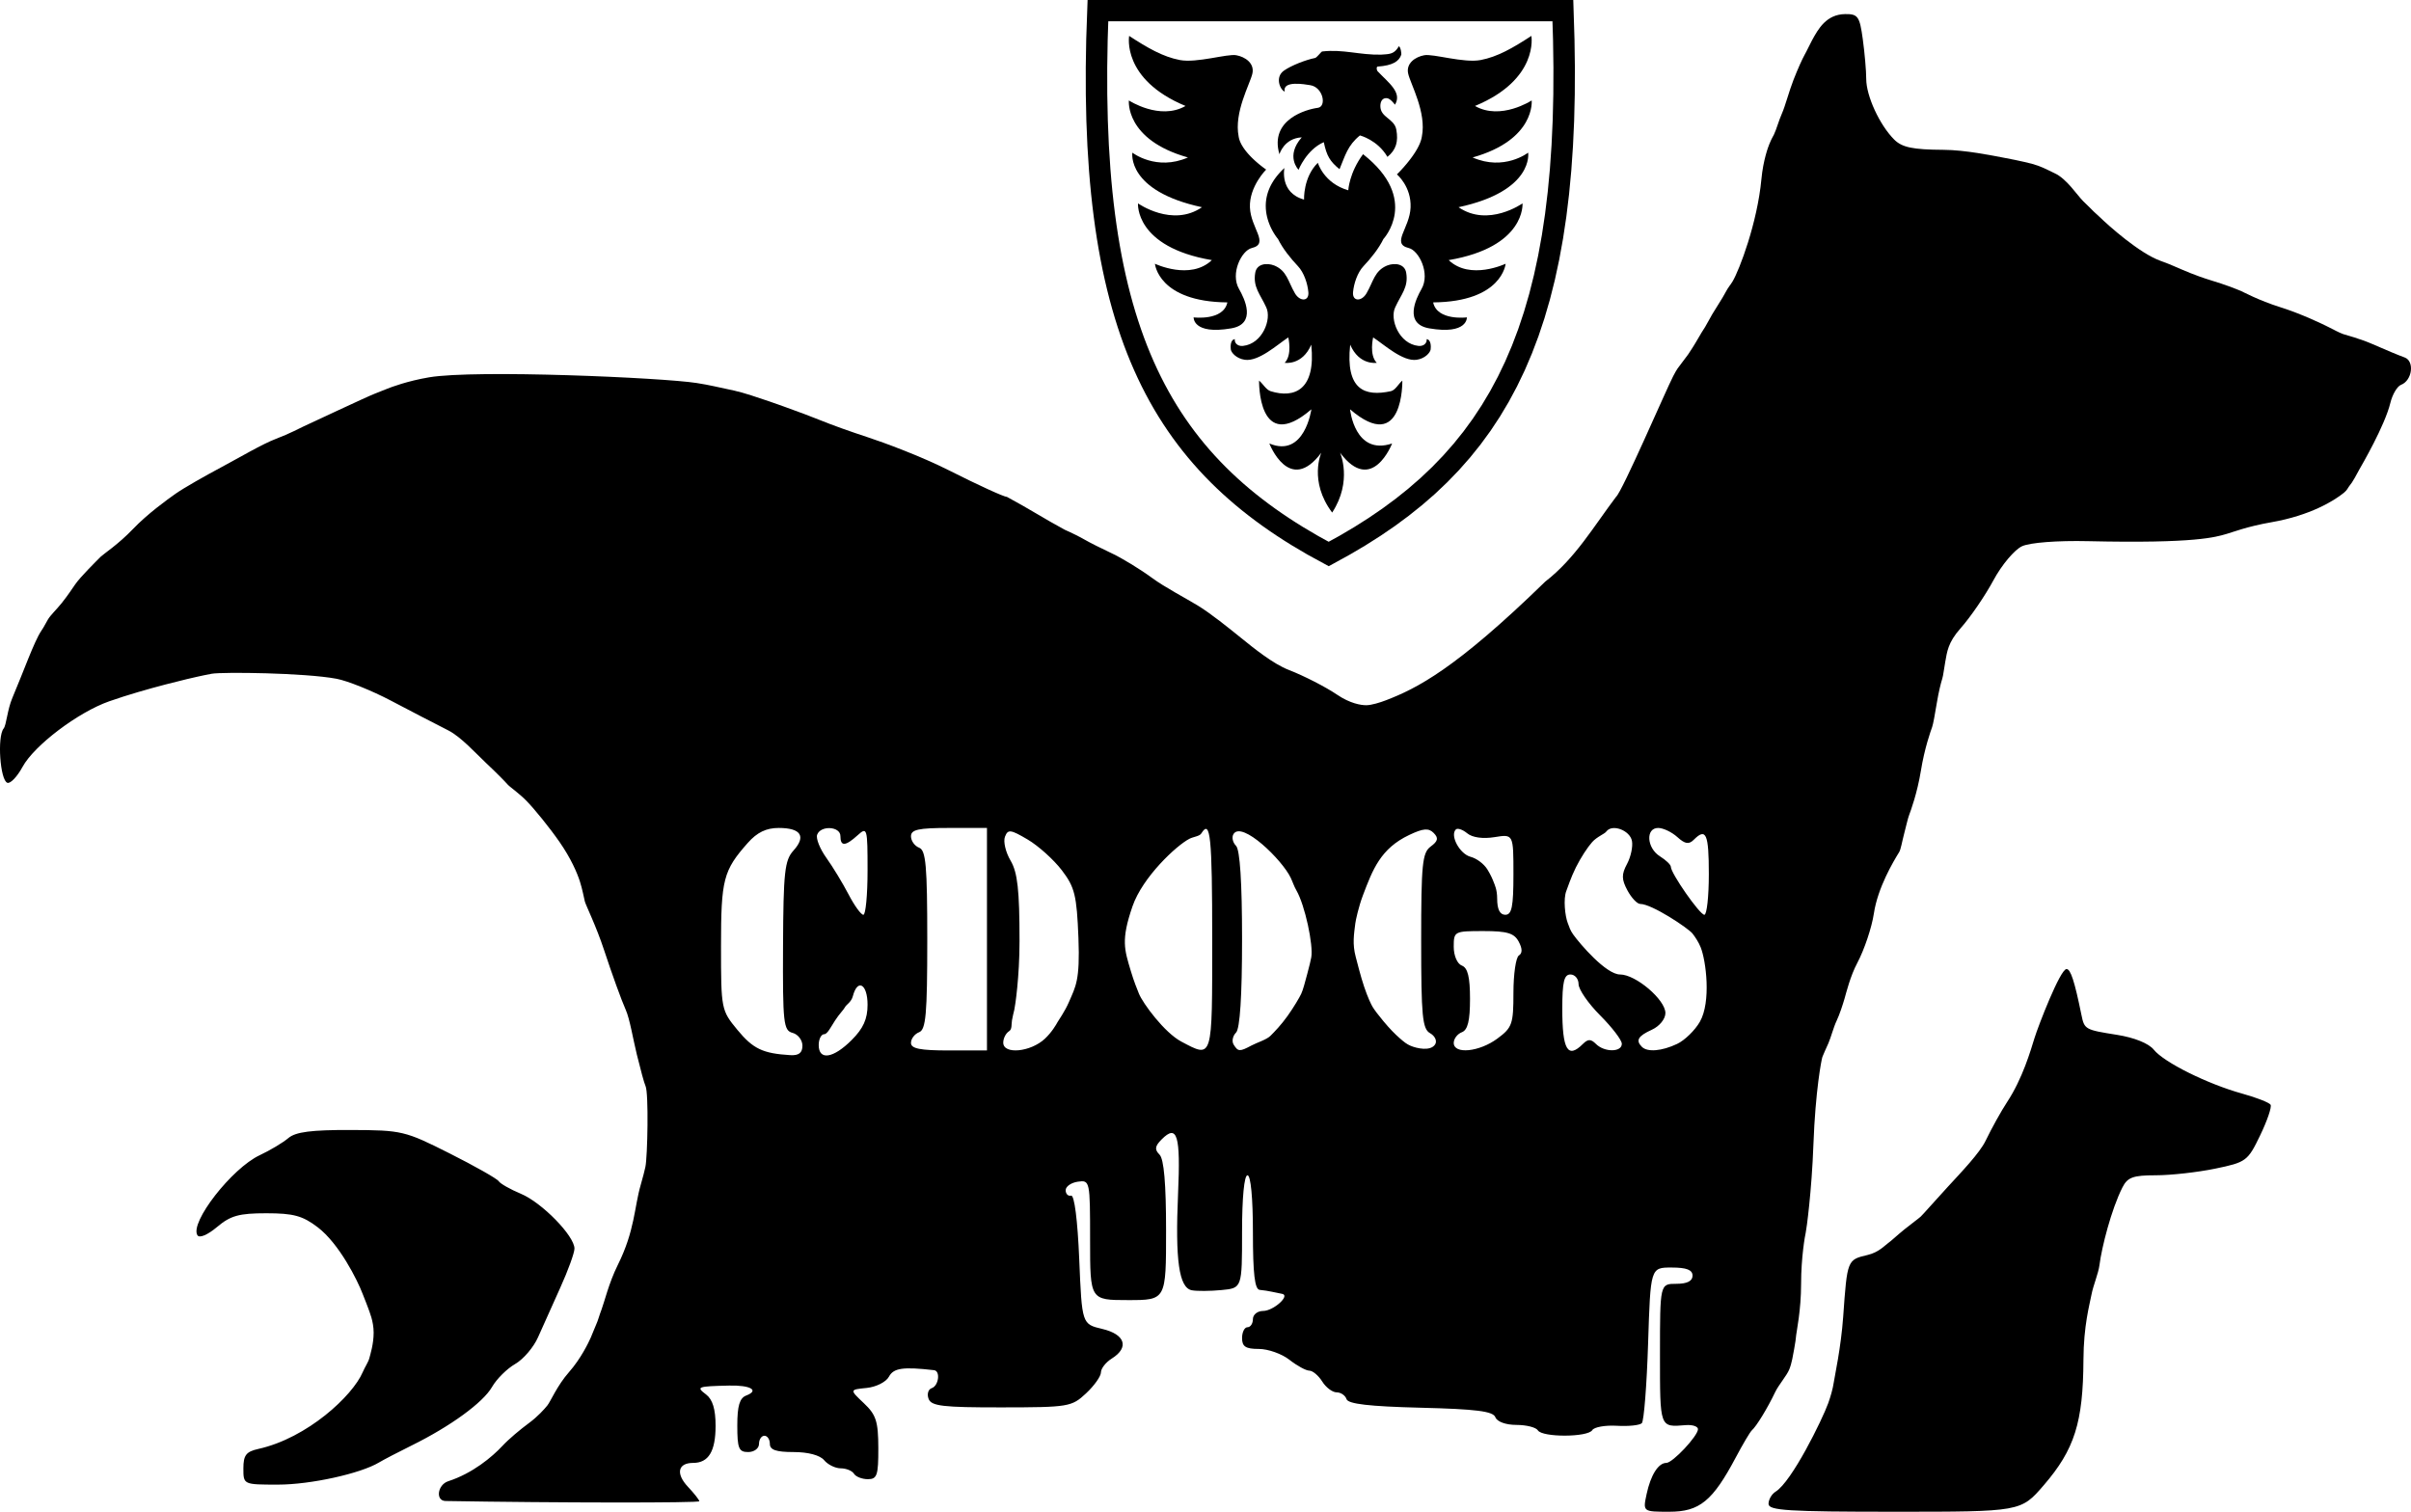 <?xml version="1.0" encoding="UTF-8" standalone="no"?>
<!-- Created with Inkscape (http://www.inkscape.org/) -->
<svg
   xmlns:dc="http://purl.org/dc/elements/1.1/"
   xmlns:cc="http://creativecommons.org/ns#"
   xmlns:rdf="http://www.w3.org/1999/02/22-rdf-syntax-ns#"
   xmlns:svg="http://www.w3.org/2000/svg"
   xmlns="http://www.w3.org/2000/svg"
   xmlns:sodipodi="http://sodipodi.sourceforge.net/DTD/sodipodi-0.dtd"
   xmlns:inkscape="http://www.inkscape.org/namespaces/inkscape"
   width="444.214"
   height="278.564"
   id="svg2"
   sodipodi:version="0.32"
   inkscape:version="0.46"
   version="1.0"
   sodipodi:docname="cdogs_logo.svg"
   inkscape:output_extension="org.inkscape.output.svg.inkscape">
  <defs
     id="defs4">
    <inkscape:perspective
       sodipodi:type="inkscape:persp3d"
       inkscape:vp_x="0 : 526.18109 : 1"
       inkscape:vp_y="0 : 1000 : 0"
       inkscape:vp_z="744.09448 : 526.18109 : 1"
       inkscape:persp3d-origin="372.04724 : 350.78739 : 1"
       id="perspective10" />
    <inkscape:perspective
       id="perspective2447"
       inkscape:persp3d-origin="372.04724 : 350.78739 : 1"
       inkscape:vp_z="744.09448 : 526.18109 : 1"
       inkscape:vp_y="0 : 1000 : 0"
       inkscape:vp_x="0 : 526.18109 : 1"
       sodipodi:type="inkscape:persp3d" />
    <inkscape:perspective
       id="perspective16"
       inkscape:persp3d-origin="371.14001 : 281.71 : 1"
       inkscape:vp_z="742.28003 : 422.565 : 1"
       inkscape:vp_y="0 : 1000 : 0"
       inkscape:vp_x="0 : 422.565 : 1"
       sodipodi:type="inkscape:persp3d" />
    <inkscape:perspective
       id="perspective2648"
       inkscape:persp3d-origin="372.04724 : 350.78739 : 1"
       inkscape:vp_z="744.09448 : 526.18109 : 1"
       inkscape:vp_y="0 : 1000 : 0"
       inkscape:vp_x="0 : 526.18109 : 1"
       sodipodi:type="inkscape:persp3d" />
  </defs>
  <sodipodi:namedview
     id="base"
     pagecolor="#ffffff"
     bordercolor="#666666"
     borderopacity="1.0"
     gridtolerance="10000"
     guidetolerance="10"
     objecttolerance="10"
     inkscape:pageopacity="0.0"
     inkscape:pageshadow="2"
     inkscape:zoom="2.629393"
     inkscape:cx="233.5"
     inkscape:cy="126.07473"
     inkscape:document-units="px"
     inkscape:current-layer="layer1"
     showgrid="false"
     inkscape:window-width="1680"
     inkscape:window-height="1029"
     inkscape:window-x="1280"
     inkscape:window-y="0" />
  <g
     inkscape:label="Layer 1"
     inkscape:groupmode="layer"
     id="layer1"
     transform="translate(-153.854,-386.136)"
     style="display:inline">
    <path
       style="fill:#000000"
       d="M 457.233,661.45 C 457.985,657.934 459.397,655.7 460.867,655.7 C 462.032,655.7 466.697,650.725 466.697,649.483 C 466.697,648.974 465.684,648.639 464.447,648.739 C 459.613,649.131 459.697,649.362 459.697,635.7 C 459.697,622.7 459.697,622.7 462.697,622.7 C 464.697,622.7 465.697,622.2 465.697,621.2 C 465.697,620.125 464.6,619.7 461.825,619.7 C 457.953,619.7 457.953,619.7 457.507,633.685 C 457.261,641.377 456.741,647.989 456.351,648.379 C 455.961,648.769 453.891,648.985 451.751,648.858 C 449.61,648.732 447.571,649.095 447.219,649.664 C 446.399,650.992 438.014,651.022 437.197,649.7 C 436.857,649.15 435.079,648.7 433.245,648.7 C 431.288,648.7 429.686,648.114 429.366,647.281 C 428.943,646.178 425.869,645.788 415.591,645.531 C 406.139,645.295 402.242,644.843 401.945,643.95 C 401.717,643.263 400.897,642.7 400.122,642.7 C 399.347,642.7 398.152,641.8 397.465,640.7 C 396.778,639.6 395.71,638.7 395.091,638.7 C 394.473,638.7 392.822,637.8 391.424,636.7 C 390.026,635.6 387.49,634.7 385.789,634.7 C 383.364,634.7 382.697,634.269 382.697,632.7 C 382.697,631.6 383.147,630.7 383.697,630.7 C 384.247,630.7 384.697,630.025 384.697,629.2 C 384.697,628.375 385.542,627.7 386.574,627.7 C 388.482,627.7 391.668,624.827 390.069,624.548 C 389.589,624.464 388.747,624.291 388.197,624.163 C 387.647,624.035 386.634,623.879 385.947,623.816 C 385.034,623.731 384.697,620.872 384.697,613.2 C 384.697,606.867 384.3,602.7 383.697,602.7 C 383.094,602.7 382.697,606.832 382.697,613.095 C 382.697,623.49 382.697,623.49 378.908,623.851 C 376.825,624.05 374.364,624.067 373.441,623.889 C 371.079,623.435 370.36,618.38 370.907,606.074 C 371.386,595.318 370.752,593.216 367.894,596.075 C 366.635,597.333 366.547,597.95 367.49,598.893 C 368.307,599.71 368.697,604.236 368.697,612.9 C 368.697,625.7 368.697,625.7 361.697,625.7 C 354.697,625.7 354.697,625.7 354.697,614.631 C 354.697,603.723 354.664,603.566 352.447,603.881 C 351.209,604.056 350.197,604.763 350.197,605.45 C 350.197,606.138 350.647,606.588 351.197,606.45 C 351.801,606.299 352.395,610.931 352.697,618.165 C 353.197,630.13 353.197,630.13 356.947,631.015 C 361.17,632.01 361.949,634.437 358.697,636.468 C 357.597,637.155 356.697,638.304 356.697,639.022 C 356.697,639.739 355.459,641.48 353.947,642.891 C 351.293,645.367 350.748,645.457 338.374,645.471 C 327.593,645.483 325.455,645.233 324.944,643.903 C 324.61,643.032 324.868,642.143 325.517,641.927 C 326.805,641.498 327.161,638.753 325.947,638.614 C 320.232,637.96 318.495,638.21 317.638,639.81 C 317.116,640.785 315.28,641.714 313.533,641.887 C 310.372,642.2 310.372,642.2 313.017,644.7 C 315.275,646.834 315.665,648.042 315.68,652.95 C 315.695,657.981 315.454,658.7 313.756,658.7 C 312.688,658.7 311.537,658.25 311.197,657.7 C 310.857,657.15 309.76,656.7 308.76,656.7 C 307.76,656.7 306.382,656.025 305.697,655.2 C 304.937,654.285 302.746,653.7 300.074,653.7 C 296.85,653.7 295.697,653.305 295.697,652.2 C 295.697,651.375 295.247,650.7 294.697,650.7 C 294.147,650.7 293.697,651.375 293.697,652.2 C 293.697,653.034 292.808,653.7 291.697,653.7 C 289.969,653.7 289.697,653.034 289.697,648.807 C 289.697,645.191 290.126,643.75 291.34,643.284 C 293.817,642.333 292.143,641.356 288.197,641.45 C 282.295,641.591 282.079,641.674 283.947,643.092 C 285.151,644.007 285.697,645.805 285.697,648.86 C 285.697,653.568 284.406,655.7 281.556,655.7 C 278.756,655.7 278.323,657.673 280.592,660.089 C 281.75,661.321 282.697,662.525 282.697,662.765 C 282.698,663.093 256.505,663.069 235.947,662.721 C 234.047,662.689 234.454,659.716 236.447,659.072 C 240.917,657.628 244.516,654.612 246.424,652.565 C 247.636,651.265 249.702,649.545 251.345,648.331 C 252.939,647.152 254.138,645.808 254.697,645.12 C 255.296,644.383 256.497,641.462 258.697,638.963 C 260.897,636.464 262.292,633.522 262.697,632.618 C 263.096,631.728 263.42,630.784 263.697,630.2 C 264.047,629.461 264.262,628.514 264.701,627.391 C 265.152,626.236 266.036,622.526 267.663,619.258 C 270.851,612.857 270.695,608.613 271.904,604.468 C 272.313,603.064 272.639,601.748 272.764,601.159 C 273.166,599.269 273.389,587.547 272.791,586.258 C 272.544,585.727 271.92,583.436 271.188,580.449 C 270.494,577.621 269.882,573.85 269.137,572.2 C 268.392,570.55 266.598,565.6 265.152,561.2 C 263.705,556.8 261.793,552.951 261.609,552.25 C 261.407,551.478 261.196,550.117 260.697,548.561 C 260.18,546.95 259.064,544.337 256.947,541.285 C 255.102,538.625 252.337,535.225 250.871,533.724 C 249.442,532.261 247.796,531.165 247.371,530.679 C 246.925,530.168 245.508,528.707 243.446,526.768 C 241.537,524.972 238.783,521.908 236.446,520.723 C 234.109,519.538 229.347,517.068 225.864,515.234 C 222.381,513.4 217.881,511.59 215.864,511.211 C 209.967,510.104 194.819,509.938 192.859,510.286 C 191.875,510.46 190.944,510.675 190.303,510.811 C 189.334,511.016 180.791,512.97 173.977,515.362 C 168.23,517.379 160.145,523.499 158,527.457 C 157.029,529.248 155.777,530.563 155.216,530.379 C 153.869,529.937 153.31,521.88 154.523,520.376 C 155.044,519.729 155.176,516.976 156.146,514.7 C 158.122,510.067 160.159,504.298 161.447,502.401 C 162.084,501.462 162.309,500.889 162.697,500.266 C 163.246,499.381 164.167,498.573 165.197,497.292 C 166.322,495.892 167.126,494.656 167.697,493.832 C 168.695,492.391 171.588,489.549 172.429,488.7 C 172.845,488.281 175.684,486.415 178.35,483.621 C 181.016,480.828 184.701,478.166 186.197,477.118 C 187.746,476.032 191.534,473.883 194.697,472.194 C 197.923,470.471 202.222,467.932 204.697,466.999 C 207.172,466.066 209.324,464.921 209.697,464.752 C 211.24,464.049 221.429,459.243 222.888,458.685 C 223.919,458.29 224.599,458.018 225.141,457.79 C 225.854,457.491 228.944,456.333 232.904,455.665 C 241.517,454.212 275.911,455.727 282.197,456.71 C 284.649,457.093 285.935,457.436 289.146,458.115 C 290.783,458.461 293.751,459.469 295.549,460.083 C 297.534,460.761 299.257,461.404 300.068,461.7 C 301.031,462.053 303.001,462.76 304.916,463.541 C 307.275,464.504 310.722,465.721 313.697,466.694 C 316.652,467.661 323.514,470.187 328.79,472.853 C 334.067,475.519 338.835,477.7 339.387,477.7 C 343.351,479.822 346.434,481.823 350.044,483.76 C 351.228,484.274 352.872,485.092 353.697,485.577 C 354.522,486.061 356.772,487.195 358.697,488.097 C 360.622,488.999 363.997,491.064 366.197,492.686 C 368.397,494.307 372.268,496.34 374.526,497.709 C 376.907,499.153 380.306,501.897 382.526,503.694 C 384.871,505.592 388.424,508.465 391.29,509.575 C 394.091,510.66 398.114,512.722 400.229,514.158 C 402.557,515.737 404.606,516.109 405.637,516.083 C 406.596,516.058 408.097,515.6 409.197,515.177 C 414.84,513.007 421.96,509.487 438.547,493.316 C 444.076,489.045 447.507,483.105 451.593,477.7 C 452.736,476.774 460.817,457.971 462.13,455.45 C 462.866,454.038 463.038,453.9 463.64,453.103 C 465.06,451.224 464.821,451.575 465.697,450.2 C 466.487,448.959 467.066,447.872 467.37,447.398 C 467.984,446.441 468.03,446.391 468.697,445.169 C 469.402,443.877 469.059,444.479 470.398,442.314 C 471.205,441.009 471.352,440.797 471.697,440.143 C 472.352,438.9 472.621,438.75 473.068,438 C 474.33,435.883 477.632,427.196 478.384,419.151 C 478.715,415.603 479.659,413.134 479.841,412.7 C 480.413,411.34 480.267,411.801 480.697,410.923 C 481.15,409.995 481.59,408.334 482.165,407.05 C 482.771,405.695 483.462,402.999 484.283,400.889 C 485.094,398.804 485.917,397.004 486.315,396.293 C 486.873,395.296 487.129,394.642 487.697,393.592 C 488.855,391.449 490.365,388.774 493.811,388.732 C 496.169,388.703 496.487,389.154 497.061,393.34 C 497.411,395.892 497.697,399.197 497.697,400.686 C 497.697,403.818 500.163,409.167 502.843,411.846 C 504.297,413.3 506.261,413.71 511.947,413.744 C 515.934,413.768 520.899,414.796 523.197,415.229 C 525.8,415.719 528.264,416.259 529.397,416.685 C 530.758,417.197 531.609,417.699 532.397,418.054 C 533.492,418.547 534.525,419.538 535.447,420.589 C 536.281,421.541 537.127,422.666 537.697,423.235 C 538.402,423.94 538.627,424.104 539.197,424.7 C 539.871,425.405 539.841,425.287 540.697,426.116 C 542.274,427.643 548.016,432.826 551.983,434.226 C 553.925,434.911 555.042,435.492 555.697,435.74 C 556.117,435.899 558.232,436.882 561.197,437.788 C 564.071,438.666 565.337,439.189 566.697,439.734 C 567.062,439.88 569.959,441.476 573.947,442.73 C 577.934,443.984 581.807,445.867 582.776,446.355 C 583.794,446.868 584.856,447.448 585.58,447.7 C 586.217,447.922 588.694,448.534 591.002,449.553 C 593.309,450.572 595.949,451.669 596.869,451.992 C 598.766,452.656 598.309,456.251 596.227,457.05 C 595.527,457.319 594.645,458.813 594.267,460.369 C 593.245,464.584 588.984,471.881 588.519,472.7 C 588.318,473.053 588.049,473.577 587.697,474.2 C 587.291,474.918 587.046,475.275 586.697,475.7 C 586.449,476.002 586.336,476.429 585.691,476.95 C 583.849,478.437 579.482,481.123 572.365,482.364 C 567.85,483.15 565.233,484.198 564.096,484.519 C 562.089,485.086 558.57,486.312 538.566,485.855 C 532.948,485.727 527.883,486.114 526.411,486.785 C 525.023,487.417 522.647,490.244 521.131,493.067 C 519.614,495.89 516.897,499.861 515.091,501.892 C 512.715,504.563 512.596,506.274 512.26,508.078 C 512.006,509.45 511.902,510.574 511.705,511.195 C 511.453,511.991 511.045,513.594 510.697,515.7 C 510.344,517.835 510.028,519.591 509.839,520.113 C 509.568,520.858 508.435,524.024 507.769,528.156 C 507.102,532.288 505.844,535.683 505.627,536.244 C 505.367,536.912 505.099,538.167 504.697,539.7 C 504.294,541.235 504.078,542.646 503.76,543.161 C 502.685,544.904 499.822,549.686 499.104,554.468 C 498.718,557.042 497.344,561.139 496.05,563.573 C 494.756,566.007 494.029,569.018 493.697,570.158 C 493.395,571.195 492.804,573.05 492.229,574.259 C 491.673,575.427 491.201,577.273 490.729,578.367 C 490.258,579.458 489.831,580.305 489.62,580.892 C 489.449,581.369 488.329,587.136 487.968,597.011 C 487.652,605.678 486.682,612.763 486.545,613.294 C 486.431,613.734 485.697,617.815 485.697,622.7 C 485.697,627.585 484.838,631.558 484.791,632.142 C 484.746,632.702 484.627,633.617 484.416,634.734 C 484.201,635.869 484.001,637.287 483.515,638.483 C 483.053,639.623 481.55,641.325 480.897,642.7 C 479.532,645.577 477.459,648.972 476.622,649.7 C 476.306,649.975 474.973,652.225 473.658,654.7 C 469.397,662.726 466.983,664.7 461.43,664.7 C 456.538,664.7 456.538,664.7 457.233,661.45 z M 301.697,578.817 C 301.697,577.781 300.877,576.719 299.874,576.457 C 298.206,576.021 298.058,574.669 298.124,560.445 C 298.188,546.802 298.422,544.661 300.045,542.868 C 302.426,540.238 301.422,538.7 297.325,538.7 C 295.033,538.7 293.351,539.513 291.634,541.45 C 287.121,546.543 286.697,548.175 286.697,560.459 C 286.697,572.094 286.735,572.291 289.714,575.905 C 292.592,579.396 294.393,580.258 299.447,580.564 C 301.032,580.66 301.697,580.144 301.697,578.817 z M 310.774,577.777 C 312.915,575.636 313.697,573.897 313.697,571.277 C 313.697,567.453 311.855,566.381 310.987,569.7 C 310.699,570.8 309.779,571.254 309.555,571.7 C 309.306,572.199 308.519,572.925 307.697,574.2 C 306.9,575.437 306.285,576.7 305.722,576.7 C 305.158,576.7 304.697,577.6 304.697,578.7 C 304.697,581.587 307.37,581.181 310.774,577.777 z M 335.697,559.2 L 335.697,538.7 L 328.697,538.7 C 323.078,538.7 321.697,539.002 321.697,540.232 C 321.697,541.074 322.372,542.022 323.197,542.339 C 324.446,542.818 324.697,545.662 324.697,559.339 C 324.697,573.016 324.446,575.859 323.197,576.339 C 322.372,576.655 321.697,577.541 321.697,578.307 C 321.697,579.365 323.38,579.7 328.697,579.7 L 335.697,579.7 L 335.697,559.2 z M 346.382,577.526 C 347.655,576.33 348.474,574.906 348.697,574.485 C 348.896,574.109 350.043,572.538 350.801,570.774 C 352.027,567.919 352.861,566.837 352.551,558.984 C 352.239,551.1 351.876,549.621 349.491,546.495 C 348.003,544.546 345.174,542 343.205,540.838 C 340.031,538.965 339.555,538.907 339.011,540.324 C 338.673,541.204 339.14,543.18 340.047,544.716 C 341.334,546.895 341.697,550.156 341.697,559.545 C 341.697,566.166 340.886,571.572 340.741,572.173 C 340.614,572.698 340.419,573.479 340.309,574.131 C 340.174,574.925 340.353,575.795 339.765,576.158 C 339.178,576.521 338.697,577.467 338.697,578.259 C 338.697,580.491 343.739,580.009 346.382,577.526 z M 377.197,559.199 C 377.197,540.264 376.863,537.005 375.197,539.7 C 374.857,540.25 373.764,540.301 372.989,540.7 C 370.612,541.925 364.377,547.743 362.519,553.117 C 360.352,559.387 361.029,561.116 362.203,565.065 C 362.775,566.989 363.348,568.368 363.697,569.238 C 364.4,570.988 368.385,576.419 371.519,578.074 C 377.323,581.139 377.197,581.56 377.197,559.199 z M 384.46,578.773 C 385.415,578.263 387.214,577.714 387.915,577.017 C 388.711,576.227 389.874,575.023 391.063,573.366 C 392.199,571.783 393.297,569.91 393.595,569.263 C 393.951,568.489 394.273,567.212 394.697,565.641 C 395.103,564.136 395.346,563.099 395.447,562.551 C 395.86,560.304 394.287,552.938 392.712,550.21 C 392.253,549.415 392.062,548.732 391.665,547.891 C 390.099,544.573 382.657,537.337 381.12,539.825 C 380.763,540.402 380.972,541.375 381.584,541.987 C 382.309,542.712 382.697,548.712 382.697,559.2 C 382.697,569.689 382.309,575.688 381.584,576.413 C 380.972,577.025 380.773,578.015 381.143,578.613 C 381.961,579.937 382.254,579.951 384.46,578.773 z M 418.278,578.569 C 418.663,577.946 418.239,577.024 417.337,576.519 C 415.923,575.727 415.697,573.385 415.697,559.511 C 415.697,545.346 415.906,543.266 417.447,542.128 C 418.804,541.125 418.929,540.563 418.005,539.626 C 417.074,538.681 416.087,538.762 413.49,539.994 C 408.233,542.489 406.775,546.327 404.948,551.161 C 404.165,553.234 403.633,555.726 403.564,556.282 C 403.316,558.288 402.999,560.075 403.642,562.464 C 403.913,563.469 404.52,565.971 405.188,567.95 C 405.867,569.963 406.484,571.242 406.767,571.7 C 407.106,572.249 407.755,573.124 408.734,574.297 C 409.925,575.725 410.86,576.668 411.709,577.414 C 412.603,578.199 413.048,578.531 413.697,578.817 C 414.874,579.336 417.456,579.9 418.278,578.569 z M 429.737,577.512 C 432.468,575.493 432.697,574.84 432.697,569.071 C 432.697,565.632 433.148,562.539 433.7,562.199 C 434.366,561.786 434.355,560.929 433.664,559.64 C 432.832,558.084 431.546,557.7 427.162,557.7 C 421.801,557.7 421.697,557.755 421.697,560.593 C 421.697,562.242 422.342,563.734 423.197,564.062 C 424.281,564.478 424.697,566.178 424.697,570.2 C 424.697,574.222 424.281,575.922 423.197,576.339 C 422.372,576.655 421.697,577.541 421.697,578.307 C 421.697,580.45 426.391,579.986 429.737,577.512 z M 445.497,578.5 C 446.43,577.567 446.964,577.567 447.897,578.5 C 449.474,580.077 452.706,580.043 452.664,578.45 C 452.646,577.763 450.846,575.412 448.664,573.227 C 446.482,571.042 444.697,568.454 444.697,567.477 C 444.697,566.5 444.022,565.7 443.197,565.7 C 442.021,565.7 441.697,567.071 441.697,572.034 C 441.697,579.601 442.696,581.301 445.497,578.5 z M 462.845,578.498 C 464.246,577.837 466.136,576.001 467.045,574.417 C 469.147,570.755 468.187,563.163 467.197,560.7 C 466.821,559.766 466.246,558.876 465.697,558.167 C 464.948,557.2 458.208,552.7 456.05,552.7 C 455.492,552.7 454.433,551.575 453.697,550.2 C 452.608,548.166 452.595,547.259 453.627,545.332 C 454.324,544.029 454.732,542.122 454.534,541.093 C 454.154,539.121 450.871,537.909 449.817,539.352 C 449.476,539.818 448.098,540.299 447.199,541.308 C 446.362,542.246 445.105,544.155 444.199,545.976 C 443.298,547.785 442.662,549.744 442.447,550.285 C 441.854,551.774 442.208,554.917 442.697,556.2 C 442.997,556.989 443.148,557.542 443.697,558.316 C 444.964,560.101 449.78,565.7 452.343,565.7 C 455.232,565.7 460.697,570.351 460.697,572.811 C 460.697,573.902 459.608,575.239 458.197,575.882 C 455.646,577.044 455.178,577.848 456.364,579.034 C 457.38,580.05 460.019,579.832 462.845,578.498 z M 313.697,546.545 C 313.697,538.708 313.626,538.455 311.868,540.045 C 309.601,542.097 308.697,542.141 308.697,540.2 C 308.697,538.392 305.053,538.18 304.408,539.95 C 304.157,540.638 304.919,542.55 306.101,544.2 C 307.283,545.85 309.127,548.888 310.201,550.95 C 311.274,553.013 312.499,554.7 312.924,554.7 C 313.349,554.7 313.697,551.03 313.697,546.545 z M 432.697,547.263 C 432.697,539.826 432.697,539.826 429.205,540.393 C 427.062,540.74 425.122,540.468 424.181,539.687 C 423.338,538.988 422.393,538.67 422.081,538.982 C 420.965,540.098 422.801,543.494 424.804,544.018 C 425.927,544.312 427.264,545.325 427.887,546.327 C 428.534,547.368 428.877,548.201 429.063,548.7 C 429.233,549.155 429.697,550.05 429.697,551.7 C 429.697,553.7 430.197,554.7 431.197,554.7 C 432.396,554.7 432.697,553.207 432.697,547.263 z M 468.697,547.2 C 468.697,539.763 468.189,538.608 465.92,540.877 C 465.019,541.778 464.312,541.662 462.892,540.377 C 461.873,539.455 460.287,538.7 459.368,538.7 C 457.014,538.7 457.246,542.402 459.697,543.932 C 460.797,544.619 461.697,545.483 461.697,545.851 C 461.697,547.058 467.032,554.7 467.874,554.7 C 468.327,554.7 468.697,551.325 468.697,547.2 z M 479.697,663.25 C 479.697,662.452 480.282,661.44 480.997,661 C 483.996,659.155 489.614,647.699 490.697,644.69 C 491.096,643.581 491.549,642.041 491.704,640.937 C 491.858,639.843 493.046,634.491 493.454,628.735 C 494.197,618.27 494.197,618.27 497.947,617.386 C 500.009,616.9 501.12,615.626 501.697,615.222 C 502.346,614.768 503.296,613.833 504.697,612.7 C 506.085,611.577 507.258,610.745 507.719,610.329 C 508.131,609.958 510.284,607.482 512.726,604.828 C 515.196,602.144 518.605,598.598 519.698,596.328 C 520.79,594.058 522.572,590.85 523.658,589.2 C 526.517,584.857 528.005,579.658 528.697,577.425 C 529.396,575.169 533.439,564.7 534.601,564.7 C 535.354,564.7 536.076,566.92 537.346,573.139 C 537.895,575.827 538.007,575.89 543.904,576.822 C 547.084,577.325 549.751,578.4 550.674,579.552 C 552.55,581.893 560.579,585.883 566.973,587.653 C 569.599,588.38 571.951,589.302 572.198,589.702 C 572.445,590.102 571.58,592.64 570.277,595.343 C 567.987,600.09 567.705,600.298 561.991,601.479 C 558.738,602.15 553.817,602.7 551.056,602.7 C 546.854,602.7 545.846,603.066 544.893,604.95 C 542.85,608.99 541.077,616.02 540.676,619.2 C 540.469,620.837 539.534,622.926 539.197,624.7 C 538.84,626.582 537.751,630.38 537.718,636.7 C 537.657,648.247 536.087,653.215 530.418,659.798 C 526.197,664.699 526.197,664.699 502.947,664.7 C 483.301,664.7 479.697,664.475 479.697,663.25 z M 198.697,656.719 C 198.697,654.282 199.199,653.627 201.447,653.127 C 210.506,651.113 218.825,643.318 220.668,639.009 C 221.095,638.01 221.723,637.116 221.902,636.406 C 222.061,635.779 222.697,633.835 222.697,631.7 C 222.697,629.565 221.9,627.814 221.697,627.2 C 221.476,626.531 221.149,625.823 220.697,624.621 C 219.697,621.966 216.315,615.273 212.39,612.28 C 209.612,610.161 207.923,609.7 202.929,609.7 C 197.887,609.7 196.338,610.131 193.849,612.226 C 192.091,613.705 190.589,614.335 190.226,613.747 C 188.783,611.413 196.566,601.411 201.697,599.006 C 203.622,598.103 206,596.681 206.982,595.845 C 208.32,594.708 211.208,594.333 218.482,594.356 C 227.907,594.386 228.451,594.514 236.697,598.67 C 241.372,601.025 245.438,603.328 245.732,603.788 C 246.026,604.247 247.873,605.294 249.837,606.114 C 253.692,607.725 259.697,613.872 259.697,616.208 C 259.697,616.999 258.518,620.245 257.077,623.423 C 255.636,626.6 253.793,630.708 252.982,632.551 C 252.171,634.394 250.277,636.608 248.772,637.472 C 247.268,638.335 245.35,640.239 244.51,641.704 C 242.856,644.586 236.854,648.956 229.697,652.49 C 227.222,653.712 224.522,655.118 223.697,655.614 C 220.272,657.676 211.049,659.7 205.082,659.7 C 198.697,659.7 198.697,659.7 198.697,656.719 z"
       id="path2522"
       sodipodi:nodetypes="cssssssssssssssssssssssssssssssssssssssssssssssssssssssssssssssssssssssssssssssssssssssssssssssssssssssssssssssssssssssssssssccsssssssssccssssssssssssssssssssssssssssssssssssssssssssssssssssssssssssssssssssssssccssssssssccssssssccccsssssccccssssssssssssccssssssccssssssssssssccsssssssssssssccsssssssssccssssssccsssssssssssssssssccssssssccssssssssccssssssccsssssssssssssssssssssssssssccssssssssssssssssssssssssc" />
    <g
       id="g2573"
       transform="matrix(0.126,0,0,0.126,350.334,383.341)">
      <g
         id="g2520"
         transform="matrix(655.575,0,0,655.575,65.527,116.8)">
        <g
           style="font-style:normal;font-variant:normal;font-weight:normal;font-stretch:normal;letter-spacing:normal;word-spacing:normal;text-anchor:start;fill:none;fill-opacity:1;stroke:#000000;stroke-linecap:butt;stroke-linejoin:miter;stroke-miterlimit:10.433;stroke-dasharray:none;stroke-dashoffset:0;stroke-opacity:1"
           xml:space="preserve"
           id="content"
           transform="matrix(1.7361e-3,0,0,-1.7361e-3,0.136,0.797)">













































<path
   style="stroke-width:27.569"
   id="path2500"
   d="M 501.928,528.639 L 503.087,491.33 L 503.591,455.433 L 503.44,420.776 L 502.633,387.359 L 501.151,355.152 L 499.013,324.125 L 496.2,294.248 L 492.711,265.489 L 488.557,237.82 L 483.717,211.21 L 478.201,185.628 L 472.01,161.034 L 465.123,137.398 L 457.56,114.7 L 449.302,92.91 L 440.357,71.986 L 430.708,51.9 L 420.372,32.63 L 409.33,14.127 L 397.593,-3.62 L 385.14,-20.661 L 371.991,-37.007 L 358.126,-52.707 L 343.556,-67.782 L 328.269,-82.262 L 312.266,-96.177 L 295.538,-109.568 L 278.093,-122.465 L 259.923,-134.878 L 241.016,-146.867 L 221.393,-158.443 L 201.035,-169.646 C -20.057,-52.031 -111.833,124.35 -95.447,528.639 L 501.928,528.639 z" />
<path
   style="fill:#000000;fill-rule:nonzero;stroke-width:0"
   id="path2502"
   d="M 144.154,326.333 L 141.945,324.216 L 139.858,322.108 L 137.892,319.991 L 136.056,317.873 L 134.332,315.766 L 132.729,313.658 L 131.226,311.561 L 129.845,309.464 L 128.575,307.376 L 127.395,305.299 L 126.326,303.232 L 125.348,301.165 L 124.471,299.118 L 123.684,297.081 L 122.978,295.064 L 122.373,293.058 L 121.839,291.061 L 121.385,289.085 L 121.012,287.129 L 120.719,285.192 L 120.488,283.277 L 120.326,281.381 L 120.235,279.505 L 120.205,277.65 L 120.316,274.02 L 120.639,270.501 L 121.153,267.093 L 121.829,263.805 L 122.655,260.659 L 123.593,257.644 L 124.632,254.781 L 125.741,252.078 L 126.891,249.547 L 128.07,247.188 L 129.25,245.01 L 130.41,243.023 L 131.519,241.238 L 132.558,239.665 L 133.495,238.304 L 133.929,237.719 L 134.322,237.175 L 134.685,236.701 L 135.008,236.287 L 135.28,235.934 L 135.522,235.642 L 135.714,235.41 L 135.845,235.239 L 135.935,235.148 L 135.966,235.108 C 141.834,222.977 152.15,210.141 161.568,200.208 C 169.241,192.101 173.971,177.954 174.959,166.731 C 176.018,154.56 163.968,154.56 157.706,165.309 C 148.802,180.515 147.501,194.219 131.317,200.995 C 120.951,205.059 108.468,202.931 106.693,191.668 C 103.547,173.225 113.197,164.089 120.76,147.431 C 128.201,132.185 115.95,100.361 91.023,97.76 C 82.553,96.852 79.639,103.235 80.547,106.391 C 74.668,105.917 74.789,96.741 75.303,93.152 C 75.898,89.138 82.432,81.455 93.302,79.922 C 111.15,77.401 134.776,99.181 149.155,108.67 C 149.155,108.67 154.59,86.143 144.506,76.02 C 144.506,76.02 167.003,72.198 178.659,99.333 C 184.841,41.12 157.111,29.968 126.467,39.547 C 120.679,41.352 116.585,49.117 111.624,53.17 C 111.624,53.17 109.688,-43.178 178.821,16.265 C 178.821,16.265 170.189,-46.677 124.813,-27.649 C 124.813,-27.649 150.577,-94.533 191.617,-39.427 C 191.617,-39.427 175.11,-75.949 205.522,-116.394 C 232.032,-75.949 215.686,-39.427 215.686,-39.427 C 256.726,-94.533 282.53,-27.649 282.53,-27.649 C 234.351,-43.682 228.523,16.265 228.523,16.265 C 297.655,-43.178 295.679,53.17 295.679,53.17 C 290.758,49.117 286.785,40.808 280.876,39.547 C 247.429,32.338 222.462,41.12 228.684,99.333 C 240.34,72.198 262.837,76.02 262.837,76.02 C 252.753,86.143 258.188,108.67 258.188,108.67 C 272.567,99.181 296.193,77.401 314.041,79.922 C 324.911,81.455 331.445,89.138 332.04,93.152 C 332.554,96.741 332.665,105.917 326.837,106.391 C 327.704,103.235 324.79,96.852 316.28,97.76 C 291.393,100.361 279.102,132.185 286.584,147.431 C 294.146,164.089 303.796,173.225 300.65,191.668 C 298.875,202.931 286.392,205.059 276.026,200.995 C 259.842,194.219 258.541,180.515 249.637,165.309 C 243.376,154.56 231.326,154.56 232.344,166.731 C 233.373,177.954 238.102,192.101 245.775,200.208 C 255.193,210.141 265.509,222.977 271.378,235.108 C 271.378,235.108 318.962,286.201 245.191,344.101 C 227.262,319.799 226.244,297.696 226.244,297.696 C 194.692,306.721 187.13,333.029 187.13,333.029 C 168.183,314.556 169.403,285.767 169.403,285.767 C 137.579,294.55 144.154,326.333 144.154,326.333 z" />
<path
   style="fill:#000000;fill-rule:nonzero;stroke-width:0"
   id="path2504"
   d="M 288.711,318.146 L 288.731,318.166 L 288.792,318.226 L 288.893,318.317 L 289.034,318.458 L 289.215,318.64 L 289.427,318.851 L 289.679,319.093 L 289.962,319.386 L 290.274,319.698 L 290.627,320.051 L 291,320.434 L 291.403,320.858 L 292.291,321.786 L 293.289,322.824 L 294.368,323.984 L 295.518,325.244 L 296.748,326.616 L 298.038,328.068 L 299.369,329.61 L 300.751,331.234 L 302.153,332.928 L 303.574,334.693 L 305.006,336.508 L 306.438,338.393 L 307.86,340.309 L 309.261,342.275 L 310.633,344.282 L 311.964,346.309 L 313.234,348.366 L 314.454,350.423 L 315.594,352.5 L 316.663,354.577 L 317.631,356.655 L 318.508,358.722 L 319.264,360.769 L 319.9,362.795 L 320.414,364.792 L 320.777,366.748 C 326.958,397.826 306.277,434.026 303.211,447.497 C 300.095,460.928 312.498,469.197 323.883,471.244 C 335.267,473.371 374.583,460.928 396.282,465.063 C 418.022,469.197 437.675,480.581 461.472,496.07 C 461.472,496.07 471.475,440.207 389.032,406.054 C 422.046,387.107 461.866,413.143 461.866,413.143 C 461.866,413.143 467.069,362.684 385.967,339.886 C 426.573,322.038 457.338,346.067 457.338,346.067 C 457.338,346.067 465.294,296.869 367.887,275.956 C 406.094,249.719 450.088,280.877 450.088,280.877 C 450.088,280.877 454.616,224.903 355.242,207.973 C 382.891,181.614 428.388,203.324 428.388,203.324 C 428.388,203.324 424.214,154.439 335.267,153.653 C 340.43,129.583 378.636,134.393 378.636,134.393 C 378.636,134.393 379.816,111.786 330.346,120.286 C 297.222,125.963 313.325,158.695 320.263,170.744 C 331.879,190.871 316.874,220.376 303.957,223.491 C 280.796,229.047 305.258,248.821 306.277,275.724 C 307.346,302.617 288.711,318.146 288.711,318.146 z" />
<path
   style="fill:#000000;fill-rule:nonzero;stroke-width:0"
   id="path2506"
   d="M 120.719,324.327 L 120.699,324.337 L 120.629,324.387 L 120.508,324.468 L 120.356,324.579 L 120.155,324.71 L 119.923,324.881 L 119.641,325.073 L 119.328,325.295 L 118.975,325.547 L 118.592,325.829 L 118.178,326.132 L 117.725,326.464 L 116.736,327.211 L 115.637,328.048 L 114.437,328.975 L 113.147,329.994 L 111.785,331.103 L 110.364,332.293 L 108.881,333.563 L 107.349,334.904 L 105.796,336.306 L 104.223,337.778 L 102.63,339.311 L 101.046,340.904 L 99.484,342.548 L 97.931,344.232 L 96.428,345.966 L 94.956,347.741 L 93.554,349.556 L 92.223,351.391 L 90.963,353.266 L 89.803,355.152 L 88.745,357.058 L 87.797,358.984 L 86.98,360.92 L 86.294,362.866 L 85.76,364.802 L 85.558,365.78 L 85.387,366.748 C 79.206,397.826 99.877,434.026 102.993,447.497 C 106.108,460.928 93.696,469.197 82.311,471.244 C 70.897,473.371 31.581,460.928 9.881,465.063 C -11.864,469.197 -31.52,480.581 -55.31,496.07 C -55.31,496.07 -65.315,440.207 17.131,406.054 C -15.882,387.107 -55.665,413.143 -55.665,413.143 C -55.665,413.143 -60.903,362.684 20.237,339.886 C -20.372,322.038 -51.175,346.067 -51.175,346.067 C -51.175,346.067 -59.131,296.869 38.276,275.956 C 0.11,249.719 -43.927,280.877 -43.927,280.877 C -43.927,280.877 -48.456,224.903 50.962,207.973 C 23.272,181.614 -22.184,203.324 -22.184,203.324 C -22.184,203.324 -18.048,154.439 70.897,153.653 C 65.734,129.583 27.527,134.393 27.527,134.393 C 27.527,134.393 26.378,111.786 75.817,120.286 C 108.942,125.963 92.869,158.695 85.941,170.744 C 74.275,190.871 89.289,220.376 102.206,223.491 C 125.368,229.047 100.905,248.821 99.877,275.724 C 98.858,302.617 120.719,324.327 120.719,324.327 z" />
<path
   style="fill:#000000;stroke-width:0"
   id="path2508"
   d="M 291.151,482.83 L 290.587,481.842 L 290.012,480.924 L 289.427,480.077 L 288.842,479.291 L 288.257,478.554 L 287.662,477.879 L 287.057,477.254 L 286.452,476.689 L 285.837,476.165 L 285.212,475.691 L 284.577,475.257 L 283.942,474.864 L 283.296,474.511 L 282.631,474.198 L 281.965,473.916 L 281.28,473.674 L 280.594,473.452 L 279.888,473.261 L 279.172,473.089 L 278.446,472.948 L 277.7,472.817 L 276.944,472.706 L 276.177,472.615 L 275.391,472.524 L 273.788,472.383 L 272.104,472.262 L 270.359,472.141 L 269.462,472.071 L 268.544,471.99 C 240.542,471.365 220.052,479.2 192.605,476.054 C 191.264,475.62 185.829,468.168 183.58,467.705 C 171.883,465.416 153.017,458.125 143.528,451.43 C 131.902,443.242 138.366,427.088 144.547,424.456 C 141.32,439.219 170.542,433.824 177.318,432.765 C 194.097,430.123 198.706,405.146 187.049,403.654 C 173.063,401.879 124.622,388.882 137.771,343.98 C 137.771,343.98 143.488,364.459 166.448,365.72 C 144.98,341.338 162.354,324.044 162.354,324.044 C 162.354,324.044 172.478,349.808 194.773,359.538 C 198.514,341.691 202.84,334.683 214.98,324.801 C 222.341,342.447 225.376,355.324 241.208,368.2 C 241.208,368.2 263.815,362.493 276.54,340.632 C 287.804,349.727 290.677,360.486 287.965,375.571 C 285.323,390.142 267.445,390.928 267.445,405.973 C 267.445,412.437 270.551,416.813 276.187,416.026 C 280.715,415.351 286.19,407.667 286.19,407.667 C 295.921,423.347 277.72,435.992 263.734,450.845 C 262.444,452.609 262.242,456.552 264.097,456.673 C 283.236,458.014 291.464,463.369 294.348,471.99 C 294.62,472.898 293.874,481.448 291.151,482.83 z" />
<path
   style="fill:#000000;stroke-width:0"
   id="path2510"
   d="M 208.95,451.591 L 208.376,451.601 L 207.811,451.652 L 207.256,451.722 L 206.712,451.813 L 206.167,451.944 L 205.643,452.085 L 205.129,452.267 L 204.625,452.458 L 204.13,452.68 L 203.646,452.932 L 203.183,453.194 L 202.739,453.487 L 202.295,453.789 L 201.882,454.122 L 201.478,454.475 L 201.095,454.838 L 200.722,455.221 L 200.379,455.624 L 200.047,456.048 L 199.734,456.482 L 199.452,456.935 L 199.179,457.399 L 198.937,457.873 L 198.716,458.367 L 198.514,458.871 L 198.343,459.396 L 198.191,459.92 L 198.07,460.454 L 197.969,461.009 L 197.899,461.564 L 197.858,462.128 L 197.838,462.693 C 197.838,464.71 199.492,466.363 201.509,466.363 C 203.515,466.363 205.169,464.71 205.169,462.693 C 205.169,460.606 206.863,458.881 208.95,458.881 C 211.078,458.881 212.732,460.575 212.732,462.693 C 212.732,464.71 214.345,466.363 216.392,466.363 C 218.399,466.363 220.052,464.71 220.052,462.693 C 220.052,456.552 215.051,451.591 208.95,451.591 z" />
</g>      </g>
    </g>
  </g>
</svg>
